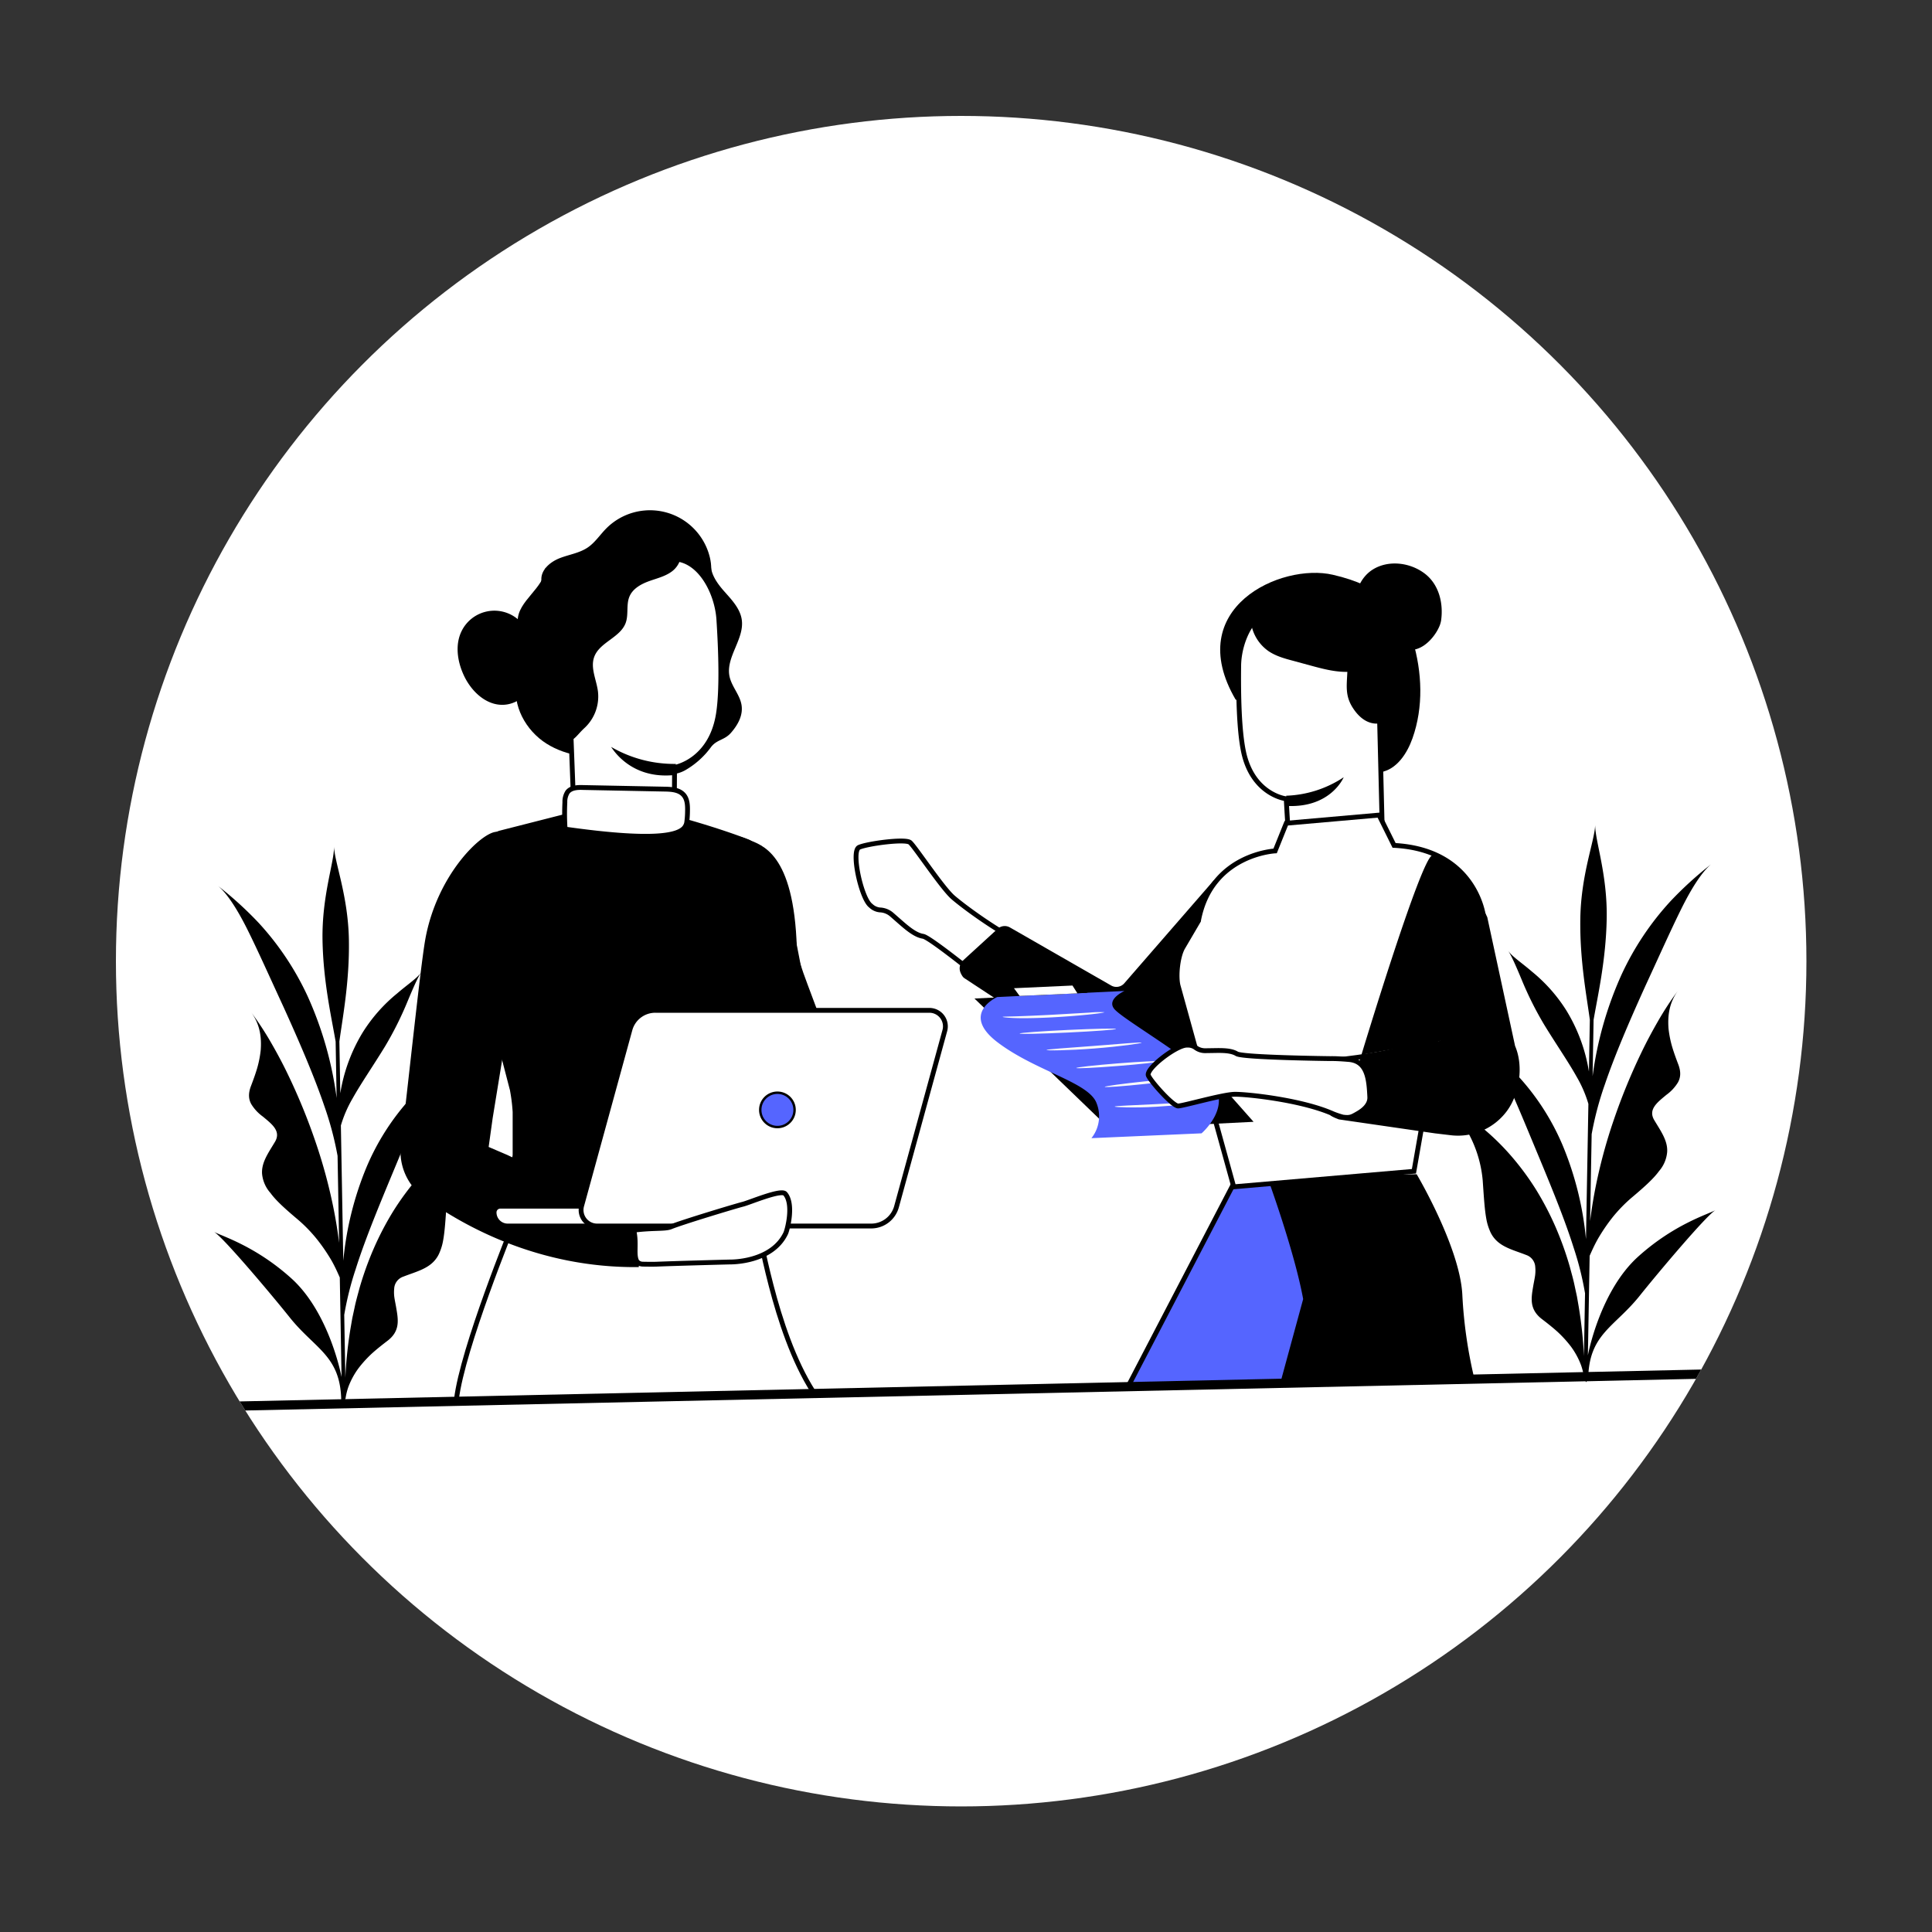 <svg id="Layer_1" data-name="Layer 1" xmlns="http://www.w3.org/2000/svg" xmlns:xlink="http://www.w3.org/1999/xlink" viewBox="0 0 800 800"><rect x="0" y="0" width="800" height="800" fill="#333333" stroke="none"/><defs><style>.cls-1{fill:none;}.cls-2{clip-path:url(#clip-path);}.cls-3,.cls-4{fill:#fff;}.cls-4,.cls-5,.cls-8{stroke:#000;stroke-miterlimit:10;}.cls-4,.cls-5{stroke-width:2px;}.cls-5,.cls-6,.cls-8{fill:#5565ff;}.cls-7{fill:#fafafa;}</style><clipPath id="clip-path"><circle class="cls-1" cx="398" cy="398" r="350"/></clipPath></defs><title>workflow svg</title><g class="cls-2"><circle class="cls-3" cx="398" cy="398" r="350"/><path d="M201,465.49l-.64.31-1.16.59c-.76.39-1.43.78-2.14,1.17q-2,1.19-4,2.44a87.4,87.4,0,0,0-7.29,5.35,100.21,100.21,0,0,0-12.73,12.35,111.49,111.49,0,0,0-10.39,14.13,124.26,124.26,0,0,0-8,15.4,134.86,134.86,0,0,0-5.79,16.17c-.72,2.75-1.53,5.48-2.08,8.25l-.9,4.15-.72,4.16A173.28,173.28,0,0,0,143,570.46l-.46-26a126.87,126.87,0,0,1,4.74-18.94c3.5-11.13,8.74-24,14.56-38,4.77-11.43,8.84-21.47,12.64-29.63s7.58-14.19,10.72-17.43c-3.1,3.21-9,7.41-15.25,14.38a99.88,99.88,0,0,0-18.17,28.43,133.6,133.6,0,0,0-9.63,38.77l-1-56A50.35,50.35,0,0,1,146,454.84c3.58-6.41,8.55-13.53,13.53-21.7a140.39,140.39,0,0,0,9.23-18.49c2.26-5.41,4.1-9.67,5.64-12.05-1.55,2.4-5.51,4.92-10,8.8a66,66,0,0,0-14.19,16.07,69.52,69.52,0,0,0-9.3,25.23l-.38-21.44c1.33-9.91,4.24-24.86,3.94-42.09-.33-18.46-6-32.16-6.15-38.68.12,6.52-5.1,20.41-4.77,38.87.31,17.24,3.75,32.08,5.43,41.94l.41,23.35a149.45,149.45,0,0,0-12-42.12,117.92,117.92,0,0,0-20.27-30.38,150.89,150.89,0,0,0-16.8-15.29c3.77,3.17,8,9.71,12.32,18.42s9.16,19.56,14.82,31.81c6.8,15,12.77,28.92,16.85,40.93a134.3,134.3,0,0,1,5.47,20.6l.64,36q-.83-6.69-2.11-13.26a215.69,215.69,0,0,0-7.73-28.75,248.64,248.64,0,0,0-11.22-27.41c-2.13-4.47-4.48-8.88-7-13.26a128.7,128.7,0,0,0-8.67-13.2c4,5.23,4.65,10.74,4.27,16.05a43.82,43.82,0,0,1-1.54,7.75c-.75,2.5-1.63,4.88-2.47,7.09-1.25,3.2-1,5.59.1,7.57a17.73,17.73,0,0,0,4.81,5.16c3.71,3.1,7.64,6,5,10.45s-5.68,8.53-5.34,13.26A13.85,13.85,0,0,0,112,494c2.17,3,5.79,6.31,10.92,10.64a60.61,60.61,0,0,1,8.48,8.7A75.57,75.57,0,0,1,137.3,522c1.52,2.7,2.56,5.09,3.31,6.78l.09.21.73,41.21c-.16-.92-5.17-26.82-20.86-40.92-14.74-13.25-28.36-17.3-32-19.21,3.62,1.92,24.49,26.78,31.32,35.35,10.53,13.22,21.08,15.85,21.41,34.42v0l.88,1.5.91-2.35a25.22,25.22,0,0,1,1.19-4.78,31.74,31.74,0,0,1,4.13-7.6,47.64,47.64,0,0,1,5.65-6.21c2.06-1.85,4.15-3.49,6.12-5,2.9-2.13,4.08-4.42,4.41-6.86s-.19-5-.62-7.58c-.24-1.28-.5-2.56-.68-3.8a15.46,15.46,0,0,1-.07-3.51,5.54,5.54,0,0,1,3.73-5c4.93-1.95,10-3.08,13.15-6.84a11.7,11.7,0,0,0,2-3.38,21.74,21.74,0,0,0,1.39-4.78c.7-3.79,1-8.76,1.49-15.86a50.11,50.11,0,0,1,8.12-23.23c3.89-6,7.95-9.28,8.64-9.55Z"/><path d="M597.87,456.55l.64.31,1.16.59c.76.39,1.43.78,2.14,1.17q2,1.19,4,2.44a87.4,87.4,0,0,1,7.29,5.35,100.21,100.21,0,0,1,12.73,12.35,111.49,111.49,0,0,1,10.39,14.13,124.26,124.26,0,0,1,8,15.4A134.86,134.86,0,0,1,650,524.44c.72,2.75,1.53,5.48,2.08,8.25l.9,4.15.72,4.16a173.28,173.28,0,0,1,2.17,20.52l.46-26a126.87,126.87,0,0,0-4.74-18.94c-3.5-11.13-8.74-24-14.56-38-4.77-11.43-8.84-21.47-12.64-29.63s-7.58-14.19-10.72-17.43c3.1,3.21,9,7.41,15.25,14.38a99.88,99.88,0,0,1,18.17,28.43,133.6,133.6,0,0,1,9.63,38.77l1-56a50.35,50.35,0,0,0-4.87-11.25c-3.58-6.41-8.55-13.53-13.53-21.7a140.39,140.39,0,0,1-9.23-18.49c-2.26-5.41-4.1-9.67-5.64-12.05,1.55,2.4,5.51,4.92,10,8.8a66,66,0,0,1,14.19,16.07,69.52,69.52,0,0,1,9.3,25.23l.38-21.44c-1.33-9.91-4.24-24.86-3.94-42.09.33-18.46,6-32.16,6.15-38.68-.12,6.52,5.1,20.41,4.77,38.87-.31,17.24-3.75,32.08-5.43,41.94l-.41,23.35a149.45,149.45,0,0,1,12-42.12,117.92,117.92,0,0,1,20.27-30.38,150.89,150.89,0,0,1,16.8-15.29c-3.77,3.17-8,9.71-12.32,18.42s-9.16,19.56-14.82,31.81c-6.8,15-12.77,28.92-16.85,40.93a134.3,134.3,0,0,0-5.47,20.6l-.64,36q.83-6.69,2.11-13.26a215.69,215.69,0,0,1,7.73-28.75,248.64,248.64,0,0,1,11.22-27.41c2.13-4.47,4.48-8.88,7-13.26a128.7,128.7,0,0,1,8.67-13.2c-4,5.23-4.65,10.74-4.27,16.05a43.82,43.82,0,0,0,1.54,7.75c.75,2.5,1.63,4.88,2.47,7.09,1.25,3.2,1,5.59-.1,7.57a17.73,17.73,0,0,1-4.81,5.16c-3.71,3.1-7.64,6-5,10.45s5.68,8.53,5.34,13.26a13.85,13.85,0,0,1-3.37,7.86c-2.17,3-5.79,6.31-10.92,10.64a60.61,60.61,0,0,0-8.48,8.7,75.57,75.57,0,0,0-5.92,8.74c-1.52,2.7-2.56,5.09-3.31,6.78l-.09.21-.73,41.21c.16-.92,5.17-26.82,20.86-40.92,14.74-13.25,28.36-17.3,32-19.21-3.62,1.92-24.49,26.78-31.32,35.35-10.53,13.22-21.08,15.85-21.41,34.42v0l-.88,1.5-.91-2.35a25.22,25.22,0,0,0-1.19-4.78,31.74,31.74,0,0,0-4.13-7.6,47.64,47.64,0,0,0-5.65-6.21c-2.06-1.85-4.15-3.49-6.12-5-2.9-2.13-4.08-4.42-4.41-6.86s.19-5,.62-7.58c.24-1.28.5-2.56.68-3.8a15.46,15.46,0,0,0,.07-3.51,5.54,5.54,0,0,0-3.73-5c-4.93-1.95-10-3.08-13.15-6.84a11.7,11.7,0,0,1-2-3.38,21.74,21.74,0,0,1-1.39-4.78c-.7-3.79-1-8.76-1.49-15.86a50.11,50.11,0,0,0-8.12-23.23c-3.89-6-7.95-9.28-8.64-9.55Z"/><path d="M309.75,347.6c5.58,2.38,19,5.28,20.2,45,.37,12,28.78,61.1,13.34,82.76-5,7-2.64,16.9-9.59,21.95-15.7,11.4-47.12,29.33-88.91,28.83l-1.53-20,56-26.44,7.69-3.3-1.7-11.91L295,401.57S279.26,334.62,309.75,347.6Z"/><path class="cls-4" d="M189,579.47c2.48-21.11,23.32-72,23.32-72l101,.45c1.32-.3,6.86,42.68,23.5,68.51"/><path d="M205.65,344.44c-6.07,0-24.79,17.68-29.58,44.72C174,401,168.9,450.28,166,473.89a23.56,23.56,0,0,0,9.59,21.95c15.7,11.4,47.12,29.33,88.91,28.83l1.53-20-56-26.44-7.69-3.3L204,463l10.26-62.9S230.22,344.45,205.65,344.44Z"/><path d="M225.86,235.09c-.31,8.51-11.65,13.66-11.5,22.18.06,3.65,2.33,6.93,2.77,10.56.6,4.87-2.13,9.48-3.13,14.28-2.07,9.9,3.69,20.35,12.23,25.77s19.27,6.46,29.29,5.08"/><path d="M294.35,233c-.34,4.57,2.68,8.65,5.72,12.07s6.42,7,7.08,11.53c1.16,8-6.7,15.49-5.08,23.44.87,4.26,4.36,7.69,5,12s-1.63,8.24-4.4,11.41-6,2.71-8.42,6.13A34.41,34.41,0,0,1,283.62,319c-8.81,4.83-19.39-2.16-23.64-3.41"/><path d="M224.16,240c-.12-4.14,3.71-7.34,7.57-8.86s8.14-2.09,11.58-4.4c3-2,5.09-5.24,7.67-7.86a25.51,25.51,0,0,1,42.9,11.7c1.48,5.9.47,12.87-4.18,16.79-5.4,4.55-13.4,3.54-20.31,2.12s-14.74-2.81-20.51,1.25c-3.48,2.45-5.48,6.43-7.61,10.12s-4.8,7.45-8.82,8.84-9.49-1-9.65-5.26"/><path class="cls-4" d="M279.21,336.47c.06-9.5.11-18.77.12-18.72s15.1-2.54,18.18-22.25c1.53-9.8,1-25.87.15-39-.77-11.82-8.64-26.31-20.41-25l-36.76,9.38a6.93,6.93,0,0,0-6.19,7h0l3.37,89.25a20.78,20.78,0,0,0,21.18,20h0A20.78,20.78,0,0,0,279.21,336.47Z"/><path d="M279.87,316.32A52,52,0,0,1,253,309.25c.22,0,7.58,13.72,26.46,11.65Z"/><path d="M232.15,306.76c5.42,1.09,5.9-1.67,10-5.43a17.8,17.8,0,0,0,5.45-15c-.61-4.84-3.22-9.76-1.54-14.34,2.22-6.06,10.71-7.92,13-14,1.31-3.51.13-7.62,1.62-11.06,1.4-3.24,4.8-5.1,8.12-6.3s6.87-2,9.65-4.19,4.52-6.25,2.72-9.28A186.71,186.71,0,0,0,238,237.64c-3.22,1.2-6.59,2.64-8.5,5.5-2,3-1.92,6.93-1.75,10.56l2.48,53.08"/><path d="M219.76,266.56a15.12,15.12,0,0,0-28.62-5.24c-2.74,5.57-1.79,12.34.77,18,3,6.72,9.26,12.85,16.63,12.52,6.93-.31,12.51-6.4,14.5-13s1.19-13.76.37-20.65"/><path d="M312.87,509.63c-.37-.37-64.94,7.4-93.14-20.39-3.68-3.63-8.72-5.19-7.59-10.14a4.77,4.77,0,0,0,.14-1.05l0-17.62a73,73,0,0,0-1.11-8.93c0-.1,0-.19-.07-.29l-19-73.09c-.84-4.3-7.12-23.68,13.89-33.83a4.83,4.83,0,0,1,.9-.33l25.93-6.61a7.6,7.6,0,0,1,1.88-.24h40.45l.57,0c2.68.2,22.07,5.73,34.29,10.53,3.73,1.47,10.63,12.45,5.57,12l11,17.87c3,6.89,9.3,51,10.63,43.61"/><path class="cls-4" d="M234,343.31a97.07,97.07,0,0,1-.1-11.12A7.43,7.43,0,0,1,235,328c1.4-1.84,4.07-2,6.38-1.91l33.87.67c2.74.05,5.79.24,7.68,2.23s1.81,5,1.74,7.76a35.14,35.14,0,0,1-.32,3.85,4.42,4.42,0,0,1-.59,1.59C281.41,346.33,269.64,348.36,234,343.31Z"/><path class="cls-4" d="M355.72,350.86c3.39-1.53,19.16-3.68,21.13-2s13.24,18.75,17.76,22.7,25.84,20.06,42.24,24.82c.65.19,3.24,2.26,3.85,2.56,2.63,1.33,3.2,2.3,5.75,4.25,5.86,4.47,1.12,6.27.31,10.35a12.79,12.79,0,0,1-20,8.11c-2.79-2-5.29-3.86-7.17-5.5,0,0-33.71-27.89-37.36-28.45-3.33-.51-6.84-3.6-9.84-6.22l-3.08-2.7a8,8,0,0,0-5-2,6.28,6.28,0,0,1-3.65-1.67l-.33-.28C356.51,371.45,352.33,352.39,355.72,350.86Z"/><path d="M563.49,256c-4.32-6.35-1.65-15.94,4.81-20.08s15.45-3.09,21.58,1.53,7.84,12.65,6.84,19.53a10.72,10.72,0,0,1-.91,2.83c-2.43,5.29-9.09,12-15.49,8.13"/><path d="M511.63,289.66C489.48,251.73,530.46,233,551.91,238c20.16,4.62,29.13,14.09,33.06,27.22s4.5,27.55-.08,40.47c-2.26,6.37-6.57,12.95-13.24,14.07"/><path class="cls-4" d="M564.43,258.61a6.34,6.34,0,0,1,6,6.14h0l2.15,87.69c.37,10.11-15.58,14.62-26.41,14.94h0c-10.94.32-11.57-5-12.21-14.63-1.07-16-1.36-22.08-1.36-22s-13.92-1.6-17.68-19.48c-1.87-8.89-2.15-23.6-2-35.64.14-10.84,6.64-24.46,17.47-23.86Z"/><path d="M532.59,329.49a45.88,45.88,0,0,0,23.8-7.64s-5.24,12.67-23.35,11.88Z"/><path d="M518,252.93a17.39,17.39,0,0,0,7.31,16.72c3.06,2.06,6.7,3.06,10.26,4l6.87,1.87c5.07,1.38,10.22,2.77,15.47,2.69-.27,5.89-.95,9.85,2.22,14.83,2.84,4.46,7,7.6,12.32,6.3,2.12-14.18,2.22-20.87,2-35.21,0-3-.15-6.24-1.79-8.79-2.71-4.21-8.43-5-13.42-5.41l-21-1.66a42.12,42.12,0,0,0-10.31,0,14.17,14.17,0,0,0-8.89,4.8"/><path class="cls-5" d="M542.26,572.34l-1.05-78a7.27,7.27,0,0,0-8.27-7.1l-21.83,2.35L467.59,573.2"/><path d="M539.61,537.92c-3.67-20.09-14.83-50.47-14.83-50.47l61.83-1.23s17.92,30.22,18.91,49.91a189.78,189.78,0,0,0,5.09,35.19l-80.37,1"/><path d="M502.45,364.7l-36.88,42.43a4.34,4.34,0,0,1-5.37,1L418.13,384a4.34,4.34,0,0,0-5.17.73l-14.65,13.4c-1,1.64-1.58,3.47.28,6.18a2.92,2.92,0,0,0,.8.77l60.08,39.52a4.34,4.34,0,0,0,2.52.76l26-.4a4.34,4.34,0,0,0,3.8-2.37l23.51-46.35a4.34,4.34,0,0,0,.12-3.66L503.7,364.9A.75.75,0,0,0,502.45,364.7Z"/><path class="cls-4" d="M487.8,408.09l23.06,83.34L585.48,485l7.68-43.86,21.1-61.81s-3.16-27.5-37-29.27l-6.23-12.55-38.41,3.37L528,352.35s-26.49,1.28-31.71,28.77a.38.38,0,0,1,0,.12l-6.45,11C487.69,395.86,486.83,404,487.8,408.09Z"/><path d="M563,439.21l-10.6,20.31c-.87,1.68-4.26,1.62,2,4l39.75,5.77,6.9.82a25.21,25.21,0,0,0,22.73-9.8h0c5.5-7.22,7.16-18.87,3.58-27.21l-11.51-53.3s-7.24-15.61-11.29-18.37c0,0-6.81-7.13-11.35-7.29S563,439.21,563,439.21Z"/><path class="cls-4" d="M596.45,431c.05.3-2.54-1-17.68,3.7-7.41,2.29-28.32,4.68-28.37,4.39"/><polygon points="403.51 413.47 424.96 434.15 459.55 467.5 519.07 464.52 470.89 410.11 403.51 413.47"/><path class="cls-6" d="M412.92,412.86s-15.55,6.89.27,18.83,37.51,16.39,40.83,25a14.53,14.53,0,0,1-2.09,14.6l45.61-2s13.53-11.68,3.44-22.11-36.6-25.46-39.68-29.52,4.32-7.32,4.32-7.32Z"/><polygon points="427.35 412.18 425.57 410.08 450.17 408.56 450.17 411.1 427.35 412.18"/><path class="cls-7" d="M457.3,419.13c0,.17-2.32.53-6.11.93s-9.06.85-14.88,1.17-11.11.44-14.94.36-6.19-.38-6.18-.52,2.37-.12,6.17-.25,9.07-.35,14.88-.67l14.88-.85A43.1,43.1,0,0,1,457.3,419.13Z"/><ellipse class="cls-7" cx="442.19" cy="426.99" rx="19.98" ry="0.54" transform="translate(-19.72 21.41) rotate(-2.71)"/><path class="cls-7" d="M472.7,431.74c0,.15-2.16.54-5.71,1s-8.46,1-13.91,1.42-10.38.65-14,.74-5.79,0-5.8-.12,2.2-.37,5.76-.65L453,433.09l13.91-1.1C470.47,431.71,472.68,431.58,472.7,431.74Z"/><ellipse class="cls-7" cx="462.76" cy="440.9" rx="17.15" ry="0.54" transform="translate(-33.5 38.07) rotate(-4.55)"/><ellipse class="cls-7" cx="474.03" cy="448.29" rx="16.64" ry="0.54" transform="translate(-44.21 51.94) rotate(-5.99)"/><path class="cls-7" d="M495.59,456.46c0,.15-1.87.47-4.94.83s-7.32.72-12,1-9,.3-12.06.25-5-.18-5-.33,1.9-.29,5-.44l12-.57,12-.64C493.67,456.36,495.58,456.31,495.59,456.46Z"/><path class="cls-4" d="M475.53,445.4c1.32,2.79,10.15,12.6,12.32,12.56s18.42-4.76,23.4-4.84,27.83,2.31,40.76,8.09a36.62,36.62,0,0,0,4,1.35c3,.41,3.66,0,6.32-1.54,5.15-3,4.91-6.06,4.86-7-.36-7.25-1-14.66-8.71-15.31-2.82-.24-5.41-.4-7.49-.36,0,0-36.28-.42-38.88-2-2.38-1.46-6.25-1.39-9.56-1.33l-3.39.05a6.67,6.67,0,0,1-4.23-1.39,5.2,5.2,0,0,0-3.2-.9h-.36C487.06,432.8,474.21,442.62,475.53,445.4Z"/><path class="cls-4" d="M264.56,507.67H210.23a5.64,5.64,0,0,1-5.64-5.64h0a2.57,2.57,0,0,1,2.57-2.57h57.4a2.57,2.57,0,0,1,2.57,2.57v3.07A2.57,2.57,0,0,1,264.56,507.67Z"/><path class="cls-4" d="M360.72,507.67H247.24a6.63,6.63,0,0,1-6.39-8.39l20-72.92a10.87,10.87,0,0,1,10.49-8H384.84a6.63,6.63,0,0,1,6.39,8.39l-20,72.92A10.87,10.87,0,0,1,360.72,507.67Z"/><circle class="cls-8" cx="321.91" cy="459.58" r="7.11"/><rect x="72.96" y="573.79" width="650.07" height="3.81" transform="translate(-12.45 8.81) rotate(-1.25)"/><polygon class="cls-3" points="419.86 409.2 422.21 412.39 422.21 412.39 446.14 411.33 444.09 408.09 419.86 409.2"/><path class="cls-4" d="M271.72,523.48c7-.31,30.53-.92,30.53-.92s17.26.4,23.1-11.89c.62-1.3,3.5-11.95-.21-16.34-1.65-2-14.66,3.6-17.58,4.33S282.73,506,277.8,508c-2.38,1-7.14.34-15.37,1.39,1.34,5.65-.24,10,1.29,12.93a3.13,3.13,0,0,0,2.33,1.13C267.7,523.51,271.19,523.5,271.72,523.48Z"/></g></svg>